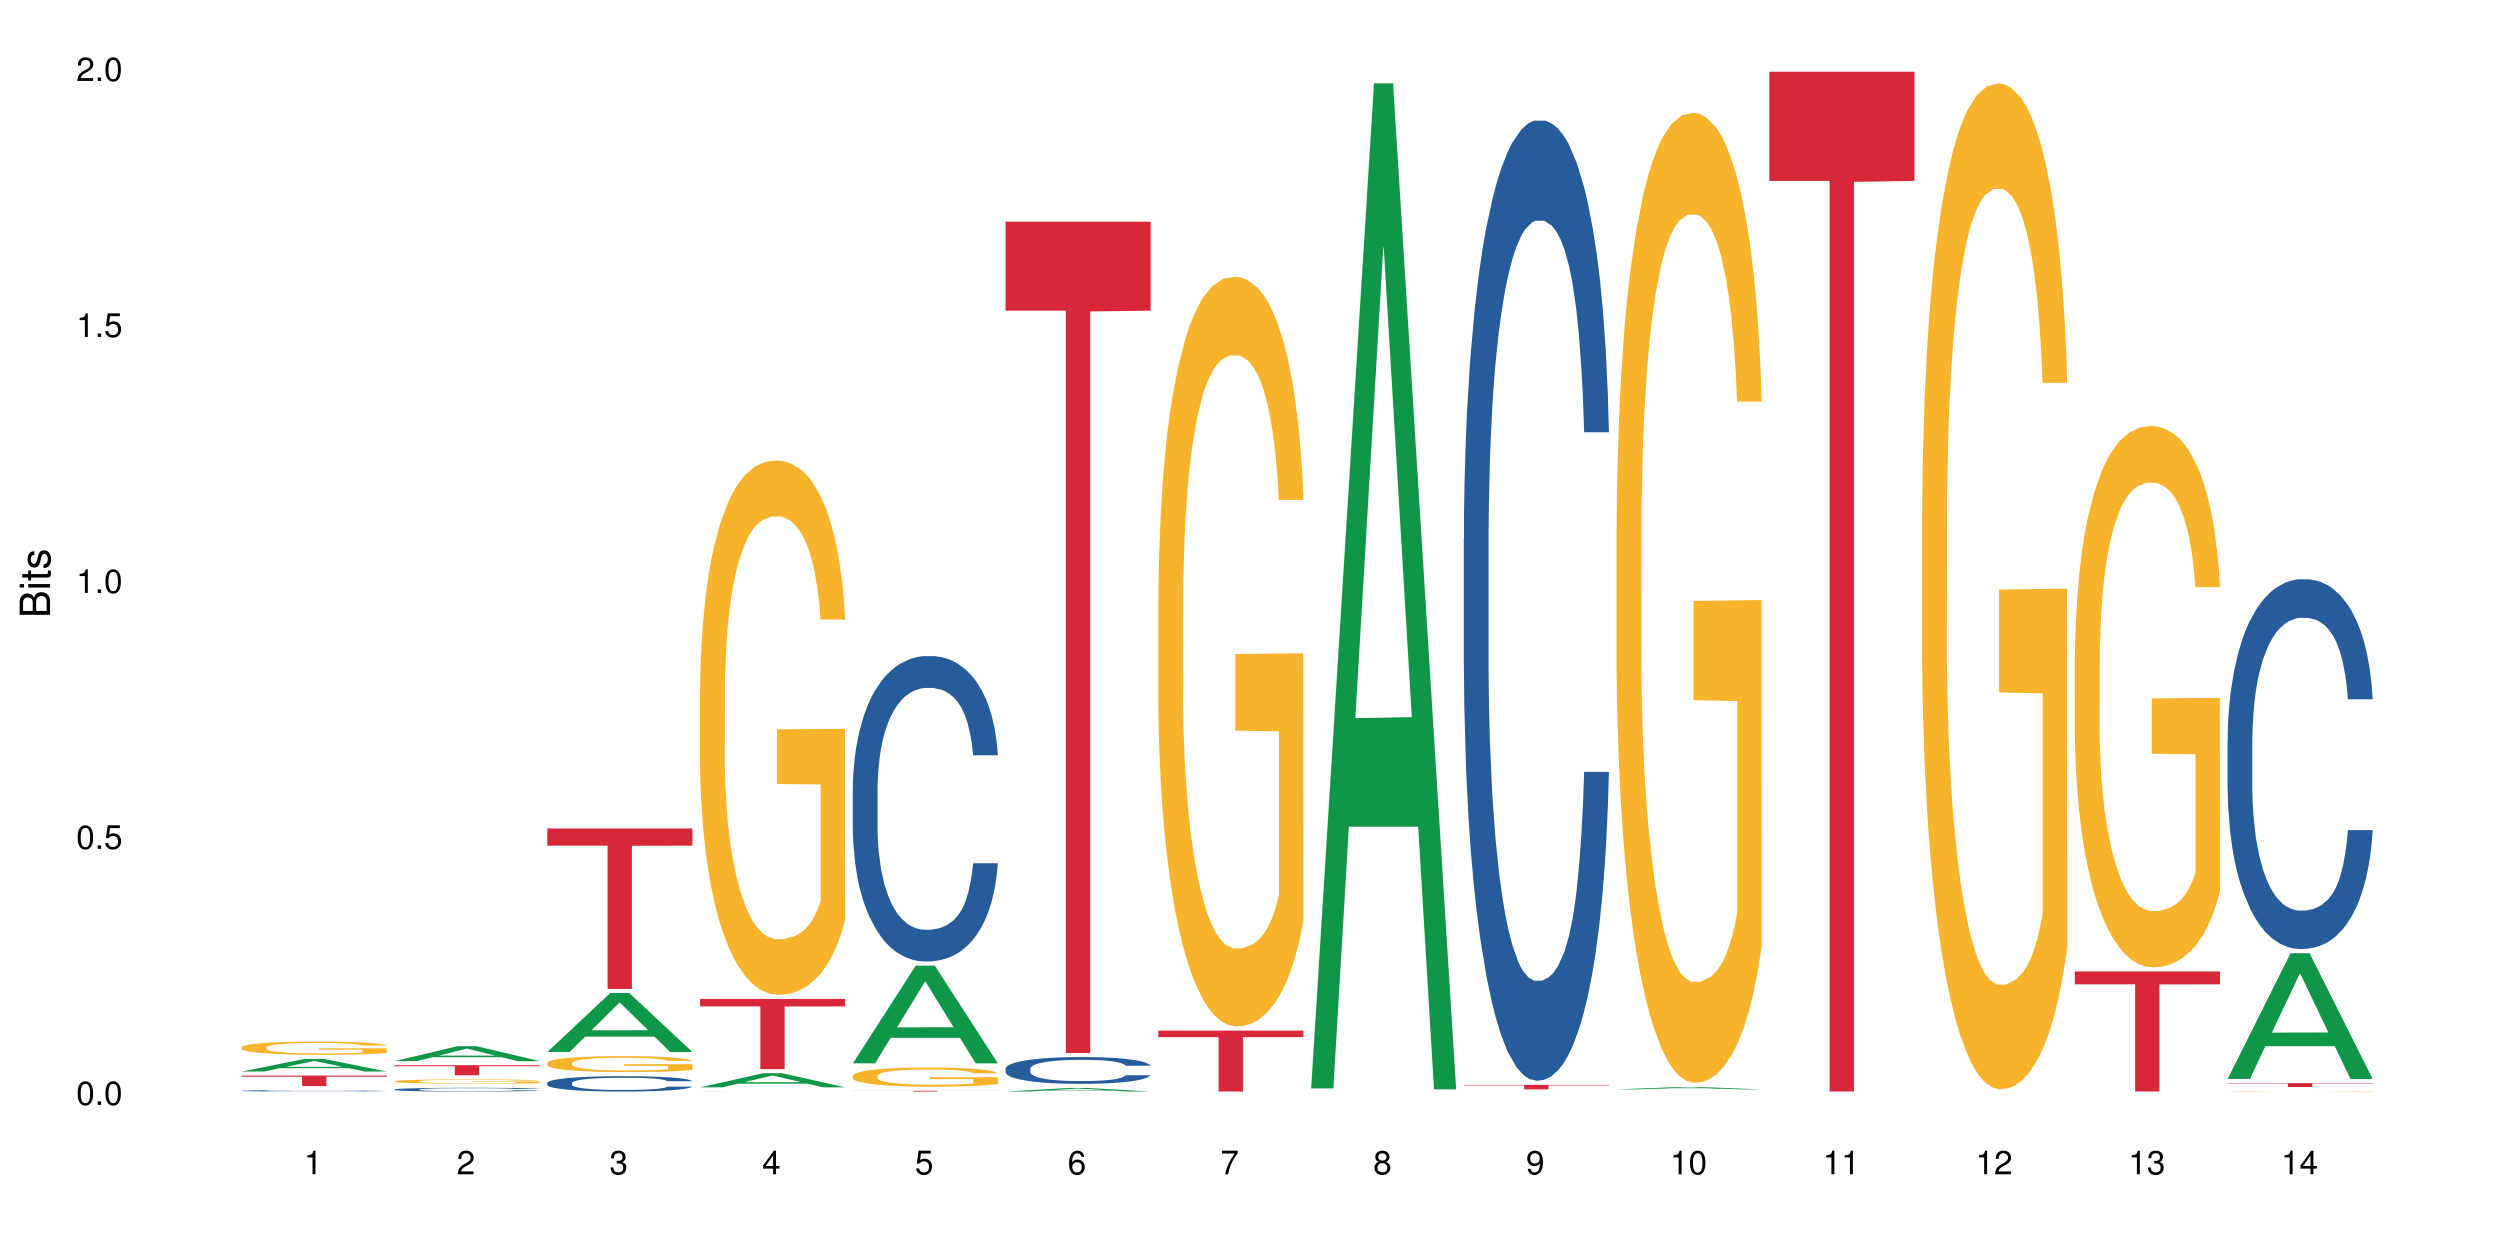 <?xml version="1.0" encoding="UTF-8"?>
<svg xmlns="http://www.w3.org/2000/svg" xmlns:xlink="http://www.w3.org/1999/xlink" width="720pt" height="360pt" viewBox="0 0 720 360" version="1.1">
<defs>
<g>
<symbol overflow="visible" id="glyph0-0">
<path style="stroke:none;" d=""/>
</symbol>
<symbol overflow="visible" id="glyph0-1">
<path style="stroke:none;" d="M 2.641 -6.797 C 2 -6.797 1.422 -6.531 1.078 -6.047 C 0.641 -5.453 0.406 -4.547 0.406 -3.297 C 0.406 -1 1.188 0.219 2.641 0.219 C 4.078 0.219 4.859 -1 4.859 -3.234 C 4.859 -4.562 4.656 -5.438 4.203 -6.047 C 3.844 -6.531 3.281 -6.797 2.641 -6.797 Z M 2.641 -6.047 C 3.547 -6.047 4 -5.125 4 -3.312 C 4 -1.375 3.562 -0.484 2.625 -0.484 C 1.734 -0.484 1.281 -1.422 1.281 -3.281 C 1.281 -5.141 1.734 -6.047 2.641 -6.047 Z M 2.641 -6.047 "/>
</symbol>
<symbol overflow="visible" id="glyph0-2">
<path style="stroke:none;" d="M 1.828 -1 L 0.828 -1 L 0.828 0 L 1.828 0 Z M 1.828 -1 "/>
</symbol>
<symbol overflow="visible" id="glyph0-3">
<path style="stroke:none;" d="M 4.562 -6.797 L 1.062 -6.797 L 0.547 -3.094 L 1.328 -3.094 C 1.719 -3.562 2.047 -3.734 2.578 -3.734 C 3.484 -3.734 4.062 -3.109 4.062 -2.094 C 4.062 -1.125 3.484 -0.531 2.578 -0.531 C 1.828 -0.531 1.375 -0.906 1.188 -1.672 L 0.328 -1.672 C 0.453 -1.109 0.547 -0.844 0.75 -0.594 C 1.125 -0.078 1.828 0.219 2.594 0.219 C 3.969 0.219 4.922 -0.781 4.922 -2.219 C 4.922 -3.562 4.031 -4.484 2.719 -4.484 C 2.25 -4.484 1.859 -4.359 1.469 -4.062 L 1.734 -5.969 L 4.562 -5.969 Z M 4.562 -6.797 "/>
</symbol>
<symbol overflow="visible" id="glyph0-4">
<path style="stroke:none;" d="M 2.484 -4.844 L 2.484 0 L 3.328 0 L 3.328 -6.797 L 2.766 -6.797 C 2.469 -5.75 2.281 -5.609 0.984 -5.453 L 0.984 -4.844 Z M 2.484 -4.844 "/>
</symbol>
<symbol overflow="visible" id="glyph0-5">
<path style="stroke:none;" d="M 4.859 -0.828 L 1.281 -0.828 C 1.359 -1.391 1.672 -1.75 2.5 -2.234 L 3.469 -2.75 C 4.406 -3.266 4.906 -3.969 4.906 -4.812 C 4.906 -5.375 4.672 -5.906 4.266 -6.266 C 3.859 -6.625 3.375 -6.797 2.719 -6.797 C 1.859 -6.797 1.219 -6.5 0.844 -5.922 C 0.609 -5.562 0.5 -5.125 0.484 -4.438 L 1.328 -4.438 C 1.359 -4.906 1.406 -5.188 1.531 -5.406 C 1.75 -5.812 2.188 -6.062 2.703 -6.062 C 3.469 -6.062 4.031 -5.516 4.031 -4.781 C 4.031 -4.25 3.719 -3.797 3.125 -3.438 L 2.234 -2.938 C 0.812 -2.141 0.406 -1.5 0.328 0 L 4.859 0 Z M 4.859 -0.828 "/>
</symbol>
<symbol overflow="visible" id="glyph0-6">
<path style="stroke:none;" d="M 2.125 -3.125 L 2.578 -3.125 C 3.516 -3.125 3.984 -2.703 3.984 -1.891 C 3.984 -1.031 3.469 -0.531 2.578 -0.531 C 1.656 -0.531 1.203 -0.984 1.156 -1.969 L 0.312 -1.969 C 0.344 -1.422 0.438 -1.078 0.609 -0.766 C 0.953 -0.109 1.625 0.219 2.547 0.219 C 3.953 0.219 4.859 -0.609 4.859 -1.906 C 4.859 -2.766 4.516 -3.25 3.703 -3.516 C 4.344 -3.766 4.656 -4.25 4.656 -4.938 C 4.656 -6.109 3.875 -6.797 2.578 -6.797 C 1.203 -6.797 0.484 -6.047 0.453 -4.609 L 1.297 -4.609 C 1.312 -5.016 1.344 -5.25 1.453 -5.453 C 1.641 -5.828 2.062 -6.062 2.594 -6.062 C 3.344 -6.062 3.797 -5.625 3.797 -4.906 C 3.797 -4.422 3.609 -4.141 3.25 -3.984 C 3.016 -3.891 2.719 -3.844 2.125 -3.844 Z M 2.125 -3.125 "/>
</symbol>
<symbol overflow="visible" id="glyph0-7">
<path style="stroke:none;" d="M 3.141 -1.625 L 3.141 0 L 3.984 0 L 3.984 -1.625 L 4.984 -1.625 L 4.984 -2.391 L 3.984 -2.391 L 3.984 -6.797 L 3.359 -6.797 L 0.266 -2.516 L 0.266 -1.625 Z M 3.141 -2.391 L 1 -2.391 L 3.141 -5.359 Z M 3.141 -2.391 "/>
</symbol>
<symbol overflow="visible" id="glyph0-8">
<path style="stroke:none;" d="M 4.781 -5.031 C 4.609 -6.141 3.891 -6.797 2.844 -6.797 C 2.094 -6.797 1.422 -6.438 1.031 -5.828 C 0.609 -5.172 0.406 -4.344 0.406 -3.094 C 0.406 -1.953 0.578 -1.234 0.984 -0.625 C 1.359 -0.078 1.953 0.219 2.703 0.219 C 3.984 0.219 4.922 -0.734 4.922 -2.078 C 4.922 -3.344 4.062 -4.234 2.844 -4.234 C 2.172 -4.234 1.641 -3.969 1.281 -3.469 C 1.281 -5.125 1.828 -6.047 2.797 -6.047 C 3.391 -6.047 3.797 -5.672 3.938 -5.031 Z M 2.734 -3.484 C 3.547 -3.484 4.062 -2.922 4.062 -2 C 4.062 -1.156 3.484 -0.531 2.703 -0.531 C 1.922 -0.531 1.328 -1.188 1.328 -2.047 C 1.328 -2.891 1.906 -3.484 2.734 -3.484 Z M 2.734 -3.484 "/>
</symbol>
<symbol overflow="visible" id="glyph0-9">
<path style="stroke:none;" d="M 4.984 -6.797 L 0.438 -6.797 L 0.438 -5.969 L 4.109 -5.969 C 2.5 -3.656 1.828 -2.234 1.328 0 L 2.219 0 C 2.594 -2.172 3.453 -4.047 4.984 -6.094 Z M 4.984 -6.797 "/>
</symbol>
<symbol overflow="visible" id="glyph0-10">
<path style="stroke:none;" d="M 3.75 -3.578 C 4.453 -4 4.688 -4.344 4.688 -4.984 C 4.688 -6.047 3.844 -6.797 2.641 -6.797 C 1.438 -6.797 0.594 -6.047 0.594 -4.984 C 0.594 -4.359 0.828 -4.016 1.516 -3.578 C 0.734 -3.203 0.359 -2.641 0.359 -1.891 C 0.359 -0.641 1.297 0.219 2.641 0.219 C 3.984 0.219 4.922 -0.641 4.922 -1.875 C 4.922 -2.641 4.531 -3.203 3.75 -3.578 Z M 2.641 -6.047 C 3.359 -6.047 3.812 -5.625 3.812 -4.969 C 3.812 -4.344 3.344 -3.922 2.641 -3.922 C 1.922 -3.922 1.453 -4.344 1.453 -4.984 C 1.453 -5.625 1.922 -6.047 2.641 -6.047 Z M 2.641 -3.203 C 3.484 -3.203 4.062 -2.672 4.062 -1.875 C 4.062 -1.062 3.484 -0.531 2.625 -0.531 C 1.797 -0.531 1.219 -1.078 1.219 -1.875 C 1.219 -2.672 1.797 -3.203 2.641 -3.203 Z M 2.641 -3.203 "/>
</symbol>
<symbol overflow="visible" id="glyph0-11">
<path style="stroke:none;" d="M 0.516 -1.547 C 0.672 -0.438 1.406 0.219 2.438 0.219 C 3.188 0.219 3.859 -0.141 4.266 -0.75 C 4.688 -1.406 4.891 -2.25 4.891 -3.484 C 4.891 -4.625 4.703 -5.359 4.312 -5.953 C 3.938 -6.5 3.344 -6.797 2.594 -6.797 C 1.297 -6.797 0.359 -5.844 0.359 -4.516 C 0.359 -3.25 1.234 -2.344 2.453 -2.344 C 3.094 -2.344 3.562 -2.578 4.016 -3.109 C 4 -1.453 3.469 -0.531 2.5 -0.531 C 1.906 -0.531 1.484 -0.906 1.359 -1.547 Z M 2.578 -6.062 C 3.375 -6.062 3.969 -5.406 3.969 -4.531 C 3.969 -3.688 3.375 -3.094 2.547 -3.094 C 1.734 -3.094 1.234 -3.672 1.234 -4.578 C 1.234 -5.438 1.797 -6.062 2.578 -6.062 Z M 2.578 -6.062 "/>
</symbol>
<symbol overflow="visible" id="glyph1-0">
<path style="stroke:none;" d=""/>
</symbol>
<symbol overflow="visible" id="glyph1-1">
<path style="stroke:none;" d="M 0 -0.953 L 0 -4.891 C 0 -5.719 -0.234 -6.344 -0.734 -6.797 C -1.188 -7.234 -1.812 -7.469 -2.5 -7.469 C -3.547 -7.469 -4.188 -7 -4.625 -5.875 C -4.984 -6.672 -5.641 -7.094 -6.531 -7.094 C -7.156 -7.094 -7.734 -6.859 -8.141 -6.391 C -8.562 -5.938 -8.75 -5.344 -8.75 -4.5 L -8.75 -0.953 Z M -4.984 -2.062 L -7.766 -2.062 L -7.766 -4.219 C -7.766 -4.844 -7.688 -5.203 -7.453 -5.5 C -7.219 -5.812 -6.859 -5.969 -6.375 -5.969 C -5.906 -5.969 -5.531 -5.812 -5.297 -5.5 C -5.062 -5.203 -4.984 -4.844 -4.984 -4.219 Z M -0.984 -2.062 L -4 -2.062 L -4 -4.781 C -4 -5.328 -3.859 -5.688 -3.578 -5.953 C -3.297 -6.219 -2.922 -6.359 -2.484 -6.359 C -2.062 -6.359 -1.688 -6.219 -1.406 -5.953 C -1.109 -5.688 -0.984 -5.328 -0.984 -4.781 Z M -0.984 -2.062 "/>
</symbol>
<symbol overflow="visible" id="glyph1-2">
<path style="stroke:none;" d="M -6.281 -1.797 L -6.281 -0.797 L 0 -0.797 L 0 -1.797 Z M -8.75 -1.797 L -8.75 -0.797 L -7.484 -0.797 L -7.484 -1.797 Z M -8.75 -1.797 "/>
</symbol>
<symbol overflow="visible" id="glyph1-3">
<path style="stroke:none;" d="M -6.281 -3.047 L -6.281 -2.016 L -8.016 -2.016 L -8.016 -1.016 L -6.281 -1.016 L -6.281 -0.172 L -5.469 -0.172 L -5.469 -1.016 L -0.719 -1.016 C -0.078 -1.016 0.281 -1.453 0.281 -2.234 C 0.281 -2.469 0.25 -2.719 0.188 -3.047 L -0.641 -3.047 C -0.609 -2.922 -0.594 -2.766 -0.594 -2.562 C -0.594 -2.141 -0.719 -2.016 -1.156 -2.016 L -5.469 -2.016 L -5.469 -3.047 Z M -6.281 -3.047 "/>
</symbol>
<symbol overflow="visible" id="glyph1-4">
<path style="stroke:none;" d="M -4.531 -5.25 C -5.766 -5.25 -6.469 -4.422 -6.469 -2.969 C -6.469 -1.516 -5.719 -0.562 -4.547 -0.562 C -3.562 -0.562 -3.094 -1.062 -2.734 -2.562 L -2.516 -3.484 C -2.344 -4.188 -2.094 -4.469 -1.625 -4.469 C -1.047 -4.469 -0.641 -3.875 -0.641 -3 C -0.641 -2.453 -0.797 -2 -1.062 -1.75 C -1.25 -1.594 -1.422 -1.531 -1.875 -1.469 L -1.875 -0.406 C -0.422 -0.453 0.281 -1.266 0.281 -2.922 C 0.281 -4.5 -0.5 -5.516 -1.719 -5.516 C -2.656 -5.516 -3.172 -4.984 -3.469 -3.734 L -3.703 -2.766 C -3.891 -1.953 -4.156 -1.609 -4.594 -1.609 C -5.172 -1.609 -5.547 -2.125 -5.547 -2.938 C -5.547 -3.75 -5.203 -4.172 -4.531 -4.203 Z M -4.531 -5.25 "/>
</symbol>
</g>
</defs>
<g id="surface124744">
<rect x="0" y="0" width="720" height="360" style="fill:rgb(100%,100%,100%);fill-opacity:1;stroke:none;"/>
<path style=" stroke:none;fill-rule:nonzero;fill:rgb(6.275%,58.824%,28.235%);fill-opacity:1;" d="M 69.629 308.594 L 69.676 308.59 L 87.758 304.965 L 93.25 304.965 L 111.422 308.598 L 105.039 308.598 L 100.484 307.648 L 80.523 307.648 L 76.059 308.594 L 69.629 308.594 L 82.445 307.258 L 98.652 307.254 L 90.57 305.559 L 90.48 305.555 L 90.391 305.566 L 82.398 307.254 L 82.445 307.258 Z M 69.629 308.594 "/>
<path style=" stroke:none;fill-rule:nonzero;fill:rgb(14.51%,36.078%,60%);fill-opacity:1;" d="M 69.629 314.145 L 69.68 314.145 L 69.68 314.133 L 69.832 314.121 L 70.191 314.102 L 70.547 314.09 L 71.465 314.07 L 72.738 314.047 L 74.062 314.031 L 75.031 314.023 L 75.898 314.016 L 77.887 314 L 79.16 313.996 L 80.535 313.988 L 82.219 313.98 L 83.441 313.98 L 86.195 313.973 L 88.234 313.969 L 95.266 313.969 L 96.746 313.973 L 98.375 313.977 L 99.75 313.98 L 102.148 313.988 L 104.289 313.996 L 105.258 314.004 L 106.785 314.016 L 107.957 314.023 L 108.773 314.035 L 109.691 314.047 L 110.504 314.066 L 111.117 314.082 L 111.422 314.098 L 104.289 314.098 L 103.93 314.086 L 103.523 314.074 L 102.758 314.059 L 101.992 314.047 L 100.922 314.035 L 99.957 314.031 L 98.629 314.023 L 97.457 314.02 L 96.234 314.016 L 95.062 314.012 L 89.254 314.012 L 87.266 314.016 L 86.195 314.016 L 84.664 314.023 L 83.594 314.027 L 82.32 314.035 L 81.453 314.039 L 80.383 314.051 L 79.617 314.059 L 78.754 314.07 L 78.242 314.078 L 77.785 314.09 L 77.375 314.102 L 77.07 314.117 L 76.867 314.129 L 76.766 314.141 L 76.766 314.199 L 76.867 314.211 L 77.121 314.227 L 77.785 314.25 L 78.754 314.27 L 79.875 314.285 L 80.945 314.297 L 81.555 314.301 L 82.371 314.309 L 83.645 314.312 L 85.48 314.32 L 86.551 314.324 L 88.184 314.328 L 94.094 314.328 L 95.418 314.324 L 96.797 314.324 L 98.68 314.316 L 99.852 314.309 L 100.871 314.305 L 101.637 314.297 L 102.148 314.289 L 102.91 314.277 L 103.523 314.266 L 103.98 314.254 L 104.289 314.242 L 111.422 314.242 L 111.117 314.258 L 110.66 314.27 L 110.199 314.281 L 109.484 314.293 L 108.672 314.305 L 107.5 314.316 L 106.531 314.328 L 105.258 314.336 L 104.082 314.344 L 102.809 314.348 L 100.922 314.355 L 99.699 314.359 L 98.375 314.363 L 96.797 314.367 L 94.809 314.367 L 92.668 314.371 L 88.539 314.371 L 86.957 314.367 L 84.867 314.363 L 82.27 314.359 L 80.383 314.352 L 78.906 314.344 L 77.633 314.336 L 76.203 314.328 L 74.371 314.312 L 73.25 314.297 L 72.484 314.289 L 71.617 314.273 L 71.004 314.262 L 70.293 314.242 L 69.781 314.215 L 69.629 314.195 Z M 69.629 314.145 "/>
<path style=" stroke:none;fill-rule:nonzero;fill:rgb(96.863%,70.196%,16.863%);fill-opacity:1;" d="M 69.629 301.609 L 69.68 301.605 L 69.68 301.539 L 69.883 301.379 L 70.395 301.164 L 71.055 300.988 L 71.77 300.848 L 72.23 300.777 L 72.992 300.672 L 73.656 300.594 L 75.336 300.438 L 77.477 300.293 L 78.652 300.23 L 79.977 300.172 L 81.863 300.105 L 82.727 300.082 L 85.379 300.027 L 88.387 299.992 L 91.699 299.98 L 93.227 299.984 L 95.316 300 L 98.172 300.035 L 99.801 300.07 L 101.078 300.105 L 102.402 300.152 L 104.031 300.219 L 105.562 300.305 L 106.785 300.387 L 108.008 300.492 L 109.027 300.602 L 109.895 300.723 L 110.66 300.871 L 111.117 300.992 L 111.422 301.113 L 104.34 301.113 L 103.93 300.992 L 103.473 300.898 L 102.707 300.785 L 101.941 300.699 L 101.18 300.633 L 99.75 300.543 L 98.527 300.488 L 97 300.438 L 95.52 300.406 L 93.84 300.387 L 92.82 300.379 L 90.117 300.379 L 87.672 300.406 L 86.246 300.434 L 85.227 300.461 L 83.797 300.512 L 82.934 300.555 L 82.422 300.582 L 80.895 300.691 L 79.875 300.785 L 79.312 300.852 L 78.602 300.957 L 78.09 301.051 L 77.531 301.191 L 77.223 301.293 L 76.816 301.531 L 76.766 302.156 L 76.918 302.289 L 77.223 302.43 L 77.633 302.555 L 78.242 302.688 L 78.855 302.789 L 79.926 302.922 L 80.844 303.012 L 81.555 303.074 L 82.934 303.168 L 83.492 303.199 L 84.816 303.262 L 86.195 303.309 L 87.875 303.352 L 89.148 303.371 L 91.188 303.391 L 93.789 303.391 L 96.848 303.367 L 98.781 303.34 L 100.109 303.312 L 100.977 303.289 L 102.047 303.25 L 102.809 303.215 L 103.523 303.176 L 104.391 303.117 L 104.391 302.289 L 91.801 302.285 L 91.801 301.895 L 111.371 301.891 L 111.422 303.25 L 110.352 303.344 L 109.027 303.434 L 107.754 303.504 L 106.43 303.562 L 104.543 303.629 L 103.012 303.672 L 100.668 303.719 L 98.527 303.75 L 96.285 303.77 L 94.297 303.781 L 91.953 303.785 L 89.863 303.777 L 87.621 303.758 L 85.836 303.73 L 84.207 303.695 L 82.574 303.648 L 80.535 303.578 L 79.211 303.516 L 77.836 303.445 L 76.461 303.359 L 75.234 303.266 L 74.422 303.191 L 73.605 303.105 L 72.738 303.004 L 71.922 302.887 L 71.312 302.777 L 70.75 302.656 L 70.344 302.543 L 69.934 302.387 L 69.73 302.258 L 69.629 302.152 Z M 69.629 301.609 "/>
<path style=" stroke:none;fill-rule:nonzero;fill:rgb(83.922%,15.686%,22.353%);fill-opacity:1;" d="M 69.629 309.777 L 111.422 309.777 L 111.422 310.098 L 94.004 310.102 L 94.004 312.789 L 86.996 312.789 L 86.996 310.105 L 86.895 310.098 L 69.629 310.098 Z M 69.629 309.777 "/>
<path style=" stroke:none;fill-rule:nonzero;fill:rgb(6.275%,58.824%,28.235%);fill-opacity:1;" d="M 113.621 305.594 L 113.668 305.59 L 131.75 301.305 L 137.242 301.305 L 155.418 305.598 L 149.031 305.598 L 144.477 304.477 L 124.52 304.477 L 120.051 305.594 L 113.621 305.594 L 126.438 304.012 L 142.645 304.008 L 134.562 302.004 L 134.477 302 L 134.387 302.012 L 126.395 304.008 L 126.438 304.012 Z M 113.621 305.594 "/>
<path style=" stroke:none;fill-rule:nonzero;fill:rgb(14.51%,36.078%,60%);fill-opacity:1;" d="M 113.621 313.758 L 113.672 313.758 L 113.672 313.734 L 113.828 313.695 L 114.184 313.648 L 114.539 313.613 L 115.457 313.555 L 116.73 313.5 L 118.059 313.457 L 119.023 313.43 L 119.891 313.41 L 121.879 313.375 L 123.152 313.355 L 124.531 313.34 L 126.211 313.32 L 127.434 313.312 L 130.188 313.297 L 132.227 313.289 L 133.805 313.285 L 137.223 313.285 L 139.258 313.289 L 140.738 313.293 L 142.367 313.301 L 143.746 313.312 L 146.141 313.332 L 148.281 313.359 L 149.25 313.379 L 150.777 313.406 L 151.949 313.438 L 152.766 313.465 L 153.684 313.5 L 154.5 313.543 L 155.109 313.594 L 155.418 313.637 L 148.281 313.637 L 147.926 313.598 L 147.516 313.566 L 146.75 313.527 L 145.988 313.496 L 144.918 313.469 L 143.949 313.449 L 142.625 313.43 L 141.453 313.418 L 140.227 313.41 L 139.055 313.406 L 136.812 313.398 L 134.215 313.398 L 133.246 313.402 L 131.258 313.41 L 130.188 313.414 L 128.66 313.43 L 127.59 313.441 L 126.312 313.461 L 125.449 313.48 L 124.379 313.504 L 123.613 313.527 L 122.746 313.559 L 122.234 313.586 L 121.777 313.613 L 121.371 313.645 L 121.062 313.68 L 120.859 313.719 L 120.758 313.754 L 120.758 313.906 L 120.859 313.941 L 121.113 313.984 L 121.777 314.043 L 122.746 314.098 L 123.867 314.137 L 124.938 314.168 L 125.551 314.184 L 126.363 314.199 L 127.641 314.219 L 129.473 314.238 L 130.543 314.246 L 132.176 314.254 L 133.855 314.258 L 136.098 314.258 L 138.086 314.254 L 139.414 314.25 L 140.789 314.242 L 142.676 314.223 L 143.848 314.207 L 144.867 314.188 L 145.629 314.172 L 146.141 314.156 L 146.906 314.125 L 147.516 314.09 L 147.977 314.055 L 148.281 314.023 L 155.418 314.023 L 155.109 314.062 L 154.652 314.102 L 154.191 314.129 L 153.48 314.164 L 152.664 314.195 L 151.492 314.23 L 150.523 314.25 L 149.25 314.277 L 148.078 314.297 L 146.805 314.312 L 144.918 314.332 L 143.695 314.344 L 142.367 314.352 L 140.789 314.359 L 138.801 314.367 L 136.66 314.371 L 134.672 314.371 L 132.531 314.367 L 130.953 314.363 L 128.863 314.355 L 126.262 314.34 L 124.379 314.32 L 122.898 314.301 L 121.625 314.281 L 120.199 314.254 L 118.363 314.211 L 117.242 314.176 L 116.477 314.148 L 115.609 314.109 L 115 314.074 L 114.285 314.02 L 113.777 313.949 L 113.621 313.895 Z M 113.621 313.758 "/>
<path style=" stroke:none;fill-rule:nonzero;fill:rgb(96.863%,70.196%,16.863%);fill-opacity:1;" d="M 113.621 311.395 L 113.672 311.395 L 113.672 311.371 L 113.879 311.32 L 114.387 311.25 L 115.051 311.191 L 115.762 311.148 L 116.223 311.125 L 116.988 311.09 L 117.648 311.066 L 119.332 311.016 L 121.473 310.965 L 122.645 310.945 L 123.969 310.926 L 125.855 310.906 L 126.723 310.898 L 129.371 310.879 L 132.379 310.867 L 135.691 310.863 L 137.223 310.867 L 139.312 310.871 L 142.164 310.883 L 143.797 310.895 L 145.07 310.906 L 146.395 310.918 L 148.027 310.941 L 149.555 310.969 L 150.777 310.996 L 152 311.031 L 153.02 311.066 L 153.887 311.105 L 154.652 311.156 L 155.109 311.195 L 155.418 311.234 L 148.332 311.234 L 147.926 311.195 L 147.465 311.164 L 146.699 311.125 L 145.938 311.098 L 145.172 311.078 L 143.746 311.047 L 142.523 311.031 L 140.992 311.016 L 139.516 311.004 L 137.832 310.996 L 134.113 310.996 L 131.664 311.004 L 130.238 311.012 L 129.219 311.02 L 127.793 311.039 L 126.926 311.051 L 126.414 311.059 L 124.887 311.094 L 123.867 311.129 L 123.305 311.148 L 122.594 311.184 L 122.082 311.215 L 121.523 311.258 L 121.219 311.293 L 120.809 311.371 L 120.758 311.574 L 120.91 311.617 L 121.219 311.664 L 121.625 311.703 L 122.234 311.746 L 122.848 311.781 L 123.918 311.824 L 124.836 311.855 L 125.551 311.875 L 126.926 311.906 L 127.484 311.914 L 128.812 311.934 L 130.188 311.949 L 131.871 311.965 L 133.145 311.973 L 135.184 311.977 L 137.781 311.977 L 140.84 311.969 L 142.777 311.961 L 144.102 311.953 L 144.969 311.945 L 146.039 311.93 L 146.805 311.922 L 147.516 311.906 L 148.383 311.887 L 148.383 311.617 L 135.793 311.617 L 135.793 311.488 L 155.367 311.488 L 155.418 311.93 L 154.348 311.961 L 153.02 311.992 L 151.746 312.016 L 150.422 312.035 L 148.535 312.055 L 147.008 312.07 L 144.664 312.086 L 142.523 312.094 L 140.277 312.102 L 138.293 312.105 L 133.855 312.105 L 131.613 312.098 L 129.832 312.09 L 128.199 312.078 L 126.57 312.062 L 124.531 312.039 L 123.203 312.02 L 121.828 311.996 L 120.453 311.965 L 119.23 311.938 L 118.414 311.914 L 117.598 311.887 L 116.73 311.852 L 115.918 311.812 L 115.305 311.777 L 114.742 311.738 L 114.336 311.699 L 113.93 311.648 L 113.727 311.609 L 113.621 311.574 Z M 113.621 311.395 "/>
<path style=" stroke:none;fill-rule:nonzero;fill:rgb(83.922%,15.686%,22.353%);fill-opacity:1;" d="M 113.621 306.777 L 155.418 306.777 L 155.418 307.086 L 138 307.09 L 138 309.684 L 130.988 309.684 L 130.988 307.094 L 130.887 307.086 L 113.621 307.086 Z M 113.621 306.777 "/>
<path style=" stroke:none;fill-rule:nonzero;fill:rgb(6.275%,58.824%,28.235%);fill-opacity:1;" d="M 157.617 302.973 L 157.66 302.957 L 175.746 285.992 L 181.238 285.992 L 199.41 302.988 L 193.023 302.988 L 188.469 298.555 L 168.512 298.555 L 164.047 302.973 L 157.617 302.973 L 170.43 296.719 L 186.641 296.703 L 178.559 288.77 L 178.469 288.754 L 178.379 288.801 L 170.387 296.703 L 170.43 296.719 Z M 157.617 302.973 "/>
<path style=" stroke:none;fill-rule:nonzero;fill:rgb(14.51%,36.078%,60%);fill-opacity:1;" d="M 157.617 311.871 L 157.668 311.867 L 157.668 311.77 L 157.82 311.617 L 158.176 311.422 L 158.535 311.289 L 159.449 311.051 L 160.727 310.82 L 162.051 310.641 L 163.02 310.535 L 163.887 310.453 L 165.871 310.305 L 167.148 310.227 L 168.523 310.16 L 170.207 310.09 L 171.43 310.051 L 174.18 309.984 L 176.219 309.957 L 177.801 309.945 L 181.215 309.945 L 183.254 309.961 L 184.73 309.98 L 186.363 310.012 L 187.738 310.051 L 190.133 310.141 L 192.273 310.254 L 193.242 310.316 L 194.773 310.441 L 195.945 310.562 L 196.758 310.668 L 197.676 310.82 L 198.492 311 L 199.105 311.207 L 199.41 311.379 L 192.273 311.379 L 191.918 311.219 L 191.512 311.094 L 190.746 310.926 L 189.98 310.809 L 188.91 310.691 L 187.941 310.617 L 186.617 310.539 L 185.445 310.492 L 184.223 310.453 L 183.051 310.43 L 180.805 310.406 L 178.207 310.406 L 177.238 310.414 L 175.25 310.445 L 174.18 310.473 L 172.652 310.531 L 171.582 310.582 L 170.309 310.664 L 169.441 310.734 L 168.371 310.84 L 167.605 310.934 L 166.738 311.066 L 166.23 311.168 L 165.77 311.281 L 165.363 311.414 L 165.059 311.555 L 164.855 311.703 L 164.75 311.852 L 164.75 312.477 L 164.855 312.621 L 165.109 312.793 L 165.77 313.039 L 166.738 313.254 L 167.859 313.426 L 168.93 313.547 L 169.543 313.602 L 170.359 313.668 L 171.633 313.746 L 173.469 313.828 L 174.539 313.859 L 176.168 313.895 L 177.852 313.91 L 180.094 313.91 L 182.082 313.895 L 183.406 313.871 L 184.781 313.84 L 186.668 313.773 L 187.84 313.707 L 188.859 313.629 L 189.625 313.555 L 190.133 313.488 L 190.898 313.363 L 191.512 313.227 L 191.969 313.086 L 192.273 312.945 L 199.41 312.945 L 199.105 313.109 L 198.645 313.266 L 198.188 313.383 L 197.473 313.523 L 196.656 313.652 L 195.484 313.793 L 194.516 313.887 L 193.242 313.984 L 192.07 314.062 L 190.797 314.133 L 188.91 314.211 L 187.688 314.254 L 186.363 314.289 L 184.781 314.32 L 182.793 314.352 L 180.652 314.367 L 178.664 314.371 L 176.523 314.363 L 174.945 314.348 L 172.855 314.309 L 170.258 314.238 L 168.371 314.16 L 166.891 314.082 L 165.617 314.004 L 164.191 313.895 L 162.355 313.715 L 161.234 313.578 L 160.469 313.465 L 159.605 313.305 L 158.992 313.164 L 158.277 312.938 L 157.77 312.652 L 157.617 312.43 Z M 157.617 311.871 "/>
<path style=" stroke:none;fill-rule:nonzero;fill:rgb(96.863%,70.196%,16.863%);fill-opacity:1;" d="M 157.617 306.137 L 157.668 306.133 L 157.668 306.051 L 157.871 305.859 L 158.379 305.602 L 159.043 305.387 L 159.758 305.219 L 160.215 305.129 L 160.98 305.004 L 161.641 304.91 L 163.324 304.723 L 165.465 304.547 L 166.637 304.473 L 167.961 304.398 L 169.848 304.32 L 170.715 304.289 L 173.363 304.223 L 176.371 304.18 L 179.684 304.168 L 181.215 304.172 L 183.305 304.191 L 186.156 304.234 L 187.789 304.277 L 189.062 304.32 L 190.387 304.375 L 192.02 304.457 L 193.547 304.559 L 194.773 304.66 L 195.996 304.785 L 197.016 304.922 L 197.879 305.066 L 198.645 305.242 L 199.105 305.391 L 199.41 305.539 L 192.324 305.539 L 191.918 305.391 L 191.457 305.277 L 190.695 305.137 L 189.93 305.039 L 189.164 304.957 L 187.738 304.848 L 186.516 304.781 L 184.984 304.723 L 183.508 304.684 L 181.824 304.66 L 180.805 304.652 L 178.105 304.652 L 175.66 304.68 L 174.23 304.715 L 173.211 304.75 L 171.785 304.812 L 170.918 304.863 L 170.41 304.895 L 168.879 305.023 L 167.859 305.145 L 167.301 305.223 L 166.586 305.348 L 166.078 305.461 L 165.516 305.629 L 165.211 305.754 L 164.801 306.039 L 164.75 306.797 L 164.906 306.957 L 165.211 307.129 L 165.617 307.277 L 166.23 307.438 L 166.84 307.559 L 167.91 307.723 L 168.828 307.832 L 169.543 307.906 L 170.918 308.02 L 171.48 308.055 L 172.805 308.133 L 174.18 308.191 L 175.863 308.242 L 177.137 308.266 L 179.176 308.285 L 181.773 308.285 L 184.832 308.262 L 186.77 308.227 L 188.094 308.195 L 188.961 308.164 L 190.031 308.117 L 190.797 308.078 L 191.512 308.031 L 192.375 307.961 L 192.375 306.957 L 179.789 306.953 L 179.789 306.48 L 199.359 306.477 L 199.41 308.117 L 198.34 308.23 L 197.016 308.34 L 195.738 308.426 L 194.414 308.496 L 192.527 308.574 L 191 308.625 L 188.656 308.684 L 186.516 308.723 L 184.273 308.75 L 182.285 308.762 L 179.941 308.766 L 177.852 308.758 L 175.609 308.73 L 173.824 308.699 L 172.191 308.656 L 170.562 308.602 L 168.523 308.512 L 167.199 308.441 L 165.82 308.355 L 164.445 308.25 L 163.223 308.137 L 162.406 308.047 L 161.59 307.945 L 160.727 307.82 L 159.91 307.68 L 159.297 307.547 L 158.738 307.402 L 158.328 307.262 L 157.922 307.074 L 157.719 306.922 L 157.617 306.793 Z M 157.617 306.137 "/>
<path style=" stroke:none;fill-rule:nonzero;fill:rgb(83.922%,15.686%,22.353%);fill-opacity:1;" d="M 157.617 238.598 L 199.41 238.598 L 199.41 243.547 L 181.992 243.59 L 181.992 284.812 L 174.984 284.812 L 174.984 243.633 L 174.883 243.547 L 157.617 243.547 Z M 157.617 238.598 "/>
<path style=" stroke:none;fill-rule:nonzero;fill:rgb(6.275%,58.824%,28.235%);fill-opacity:1;" d="M 201.609 313.156 L 201.652 313.152 L 219.738 309.09 L 225.23 309.09 L 243.402 313.16 L 237.02 313.16 L 232.465 312.098 L 212.504 312.098 L 208.039 313.156 L 201.609 313.156 L 214.426 311.656 L 230.633 311.652 L 222.551 309.754 L 222.461 309.75 L 222.371 309.762 L 214.379 311.652 L 214.426 311.656 Z M 201.609 313.156 "/>
<path style=" stroke:none;fill-rule:nonzero;fill:rgb(14.51%,36.078%,60%);fill-opacity:1;" d="M 201.609 314.352 L 201.812 314.352 L 202.172 314.348 L 203.445 314.348 L 204.719 314.344 L 207.879 314.344 L 209.867 314.34 L 237.234 314.34 L 238.766 314.344 L 241.672 314.344 L 242.484 314.348 L 243.402 314.348 L 234.738 314.348 L 233.973 314.344 L 212.363 314.344 L 211.598 314.348 L 209.355 314.348 L 209.051 314.352 L 208.746 314.352 L 208.746 314.355 L 208.848 314.359 L 209.766 314.359 L 210.734 314.363 L 213.535 314.363 L 214.352 314.367 L 232.852 314.367 L 233.617 314.363 L 235.961 314.363 L 236.27 314.359 L 243.402 314.359 L 243.098 314.363 L 241.465 314.363 L 240.652 314.367 L 234.789 314.367 L 232.902 314.371 L 214.25 314.371 L 212.363 314.367 L 206.348 314.367 L 205.227 314.363 L 202.984 314.363 L 202.273 314.359 L 201.762 314.359 L 201.609 314.355 Z M 201.609 314.352 "/>
<path style=" stroke:none;fill-rule:nonzero;fill:rgb(96.863%,70.196%,16.863%);fill-opacity:1;" d="M 201.609 198.52 L 201.66 198.379 L 201.66 195.57 L 201.863 189.246 L 202.375 180.531 L 203.035 173.363 L 203.75 167.738 L 204.207 164.789 L 204.973 160.57 L 205.637 157.48 L 207.316 151.156 L 209.457 145.254 L 210.629 142.723 L 211.957 140.332 L 213.844 137.664 L 214.707 136.68 L 217.359 134.43 L 220.367 133.023 L 223.68 132.602 L 225.207 132.742 L 227.297 133.305 L 230.152 134.852 L 231.781 136.258 L 233.059 137.664 L 234.383 139.488 L 236.012 142.301 L 237.543 145.676 L 238.766 149.047 L 239.988 153.262 L 241.008 157.762 L 241.875 162.68 L 242.641 168.582 L 243.098 173.504 L 243.402 178.422 L 236.32 178.422 L 235.91 173.504 L 235.453 169.707 L 234.688 165.07 L 233.922 161.695 L 233.16 159.027 L 231.73 155.371 L 230.508 153.121 L 228.98 151.156 L 227.5 149.891 L 225.82 149.047 L 224.801 148.766 L 222.098 148.766 L 219.652 149.75 L 218.227 150.875 L 217.207 152 L 215.777 154.105 L 214.914 155.793 L 214.402 156.918 L 212.875 161.273 L 211.855 165.211 L 211.293 167.879 L 210.578 172.098 L 210.07 175.891 L 209.508 181.516 L 209.203 185.73 L 208.797 195.289 L 208.746 220.586 L 208.898 225.926 L 209.203 231.691 L 209.613 236.75 L 210.223 242.09 L 210.836 246.168 L 211.906 251.648 L 212.824 255.301 L 213.535 257.691 L 214.914 261.488 L 215.473 262.75 L 216.797 265.281 L 218.176 267.25 L 219.855 268.938 L 221.129 269.777 L 223.168 270.48 L 225.77 270.48 L 228.828 269.637 L 230.762 268.516 L 232.09 267.391 L 232.953 266.406 L 234.023 264.859 L 234.789 263.453 L 235.504 261.91 L 236.371 259.52 L 236.371 225.926 L 223.781 225.785 L 223.781 210.047 L 243.352 209.906 L 243.402 264.859 L 242.332 268.656 L 241.008 272.309 L 239.734 275.121 L 238.41 277.508 L 236.523 280.18 L 234.992 281.867 L 232.648 283.836 L 230.508 285.098 L 228.266 285.941 L 226.277 286.363 L 223.934 286.504 L 221.844 286.223 L 219.602 285.379 L 217.816 284.254 L 216.188 282.852 L 214.555 281.023 L 212.516 278.07 L 211.191 275.684 L 209.816 272.73 L 208.438 269.219 L 207.215 265.422 L 206.402 262.469 L 205.586 259.098 L 204.719 254.879 L 203.902 250.102 L 203.293 245.746 L 202.73 240.824 L 202.324 236.188 L 201.914 229.863 L 201.711 224.805 L 201.609 220.445 Z M 201.609 198.52 "/>
<path style=" stroke:none;fill-rule:nonzero;fill:rgb(83.922%,15.686%,22.353%);fill-opacity:1;" d="M 201.609 287.684 L 243.402 287.684 L 243.402 289.848 L 225.984 289.867 L 225.984 307.91 L 218.977 307.91 L 218.977 289.887 L 218.875 289.848 L 201.609 289.848 Z M 201.609 287.684 "/>
<path style=" stroke:none;fill-rule:nonzero;fill:rgb(6.275%,58.824%,28.235%);fill-opacity:1;" d="M 245.602 306.242 L 245.648 306.215 L 263.73 278.105 L 269.223 278.105 L 287.398 306.266 L 281.012 306.266 L 276.457 298.914 L 256.496 298.914 L 252.031 306.242 L 245.602 306.242 L 258.418 295.875 L 274.625 295.848 L 266.543 282.707 L 266.457 282.68 L 266.367 282.758 L 258.375 295.848 L 258.418 295.875 Z M 245.602 306.242 "/>
<path style=" stroke:none;fill-rule:nonzero;fill:rgb(14.51%,36.078%,60%);fill-opacity:1;" d="M 245.602 227.238 L 245.652 227.156 L 245.652 225.227 L 245.809 222.172 L 246.164 218.312 L 246.52 215.66 L 247.438 210.914 L 248.711 206.332 L 250.035 202.793 L 251.004 200.703 L 251.871 199.098 L 253.859 196.121 L 255.133 194.594 L 256.512 193.227 L 258.191 191.859 L 259.414 191.055 L 262.168 189.77 L 264.207 189.207 L 265.785 188.965 L 269.199 188.965 L 271.238 189.289 L 272.719 189.688 L 274.348 190.332 L 275.727 191.055 L 278.121 192.824 L 280.262 195.074 L 281.23 196.363 L 282.758 198.855 L 283.93 201.266 L 284.746 203.359 L 285.664 206.332 L 286.48 209.949 L 287.09 214.051 L 287.398 217.508 L 280.262 217.508 L 279.906 214.293 L 279.496 211.801 L 278.73 208.504 L 277.969 206.172 L 276.898 203.84 L 275.93 202.312 L 274.605 200.785 L 273.43 199.82 L 272.207 199.098 L 271.035 198.613 L 268.793 198.133 L 266.195 198.133 L 265.227 198.293 L 263.238 198.934 L 262.168 199.5 L 260.637 200.625 L 259.566 201.668 L 258.293 203.277 L 257.426 204.645 L 256.355 206.734 L 255.594 208.582 L 254.727 211.238 L 254.215 213.246 L 253.758 215.5 L 253.352 218.152 L 253.043 220.965 L 252.84 223.941 L 252.738 226.836 L 252.738 239.297 L 252.84 242.191 L 253.094 245.57 L 253.758 250.473 L 254.727 254.734 L 255.848 258.113 L 256.918 260.523 L 257.531 261.648 L 258.344 262.938 L 259.617 264.543 L 261.453 266.152 L 262.523 266.797 L 264.156 267.438 L 265.836 267.762 L 268.078 267.762 L 270.066 267.438 L 271.395 267.035 L 272.77 266.395 L 274.656 265.027 L 275.828 263.738 L 276.848 262.211 L 277.609 260.684 L 278.121 259.398 L 278.887 256.906 L 279.496 254.172 L 279.957 251.359 L 280.262 248.625 L 287.398 248.625 L 287.09 251.84 L 286.633 254.977 L 286.172 257.309 L 285.461 260.121 L 284.645 262.613 L 283.473 265.43 L 282.504 267.277 L 281.23 269.289 L 280.059 270.816 L 278.781 272.184 L 276.898 273.789 L 275.676 274.594 L 274.348 275.316 L 272.77 275.961 L 270.781 276.523 L 268.641 276.848 L 266.652 276.926 L 264.512 276.766 L 262.934 276.445 L 260.844 275.719 L 258.242 274.273 L 256.355 272.746 L 254.879 271.219 L 253.605 269.609 L 252.18 267.438 L 250.344 263.902 L 249.223 261.168 L 248.457 258.914 L 247.59 255.781 L 246.98 252.965 L 246.266 248.465 L 245.754 242.754 L 245.602 238.332 Z M 245.602 227.238 "/>
<path style=" stroke:none;fill-rule:nonzero;fill:rgb(96.863%,70.196%,16.863%);fill-opacity:1;" d="M 245.602 309.812 L 245.652 309.809 L 245.652 309.707 L 245.859 309.48 L 246.367 309.168 L 247.031 308.91 L 247.742 308.707 L 248.203 308.602 L 248.965 308.449 L 249.629 308.34 L 251.312 308.113 L 253.453 307.902 L 254.625 307.809 L 255.949 307.723 L 257.836 307.629 L 258.703 307.594 L 261.352 307.512 L 264.359 307.461 L 267.672 307.445 L 269.199 307.453 L 271.289 307.473 L 274.145 307.527 L 275.777 307.578 L 277.051 307.629 L 278.375 307.695 L 280.008 307.793 L 281.535 307.914 L 282.758 308.035 L 283.98 308.188 L 285 308.352 L 285.867 308.527 L 286.633 308.738 L 287.09 308.914 L 287.398 309.094 L 280.312 309.094 L 279.906 308.914 L 279.445 308.777 L 278.68 308.613 L 277.918 308.492 L 277.152 308.395 L 275.727 308.266 L 274.5 308.184 L 272.973 308.113 L 271.496 308.066 L 269.812 308.035 L 268.793 308.027 L 266.094 308.027 L 263.645 308.062 L 262.219 308.102 L 261.199 308.145 L 259.773 308.219 L 258.906 308.281 L 258.395 308.32 L 256.867 308.477 L 255.848 308.617 L 255.285 308.715 L 254.574 308.863 L 254.062 309 L 253.504 309.203 L 253.195 309.355 L 252.789 309.699 L 252.738 310.605 L 252.891 310.797 L 253.195 311.004 L 253.605 311.188 L 254.215 311.379 L 254.828 311.523 L 255.898 311.723 L 256.816 311.852 L 257.531 311.938 L 258.906 312.074 L 259.465 312.121 L 260.793 312.211 L 262.168 312.281 L 263.848 312.344 L 265.125 312.371 L 267.164 312.398 L 269.762 312.398 L 272.82 312.367 L 274.758 312.328 L 276.082 312.285 L 276.949 312.25 L 278.02 312.195 L 278.781 312.145 L 279.496 312.09 L 280.363 312.004 L 280.363 310.797 L 267.773 310.793 L 267.773 310.227 L 287.344 310.223 L 287.398 312.195 L 286.328 312.332 L 285 312.465 L 283.727 312.566 L 282.402 312.652 L 280.516 312.746 L 278.988 312.809 L 276.641 312.879 L 274.5 312.922 L 272.258 312.953 L 270.27 312.969 L 267.926 312.973 L 265.836 312.965 L 263.594 312.934 L 261.812 312.895 L 260.18 312.844 L 258.547 312.777 L 256.512 312.672 L 255.184 312.586 L 253.809 312.48 L 252.434 312.352 L 251.211 312.215 L 250.395 312.109 L 249.578 311.988 L 248.711 311.836 L 247.895 311.668 L 247.285 311.508 L 246.723 311.332 L 246.316 311.168 L 245.91 310.938 L 245.703 310.758 L 245.602 310.602 Z M 245.602 309.812 "/>
<path style=" stroke:none;fill-rule:nonzero;fill:rgb(83.922%,15.686%,22.353%);fill-opacity:1;" d="M 245.602 314.152 L 287.398 314.152 L 287.398 314.176 L 269.977 314.176 L 269.977 314.371 L 262.969 314.371 L 262.969 314.176 L 245.602 314.176 Z M 245.602 314.152 "/>
<path style=" stroke:none;fill-rule:nonzero;fill:rgb(6.275%,58.824%,28.235%);fill-opacity:1;" d="M 289.598 314.371 L 289.641 314.367 L 307.727 313.328 L 313.219 313.328 L 331.391 314.371 L 325.004 314.371 L 320.449 314.098 L 300.492 314.098 L 296.027 314.371 L 289.598 314.371 L 302.41 313.984 L 318.621 313.984 L 310.539 313.5 L 310.449 313.496 L 310.359 313.5 L 302.367 313.984 L 302.41 313.984 Z M 289.598 314.371 "/>
<path style=" stroke:none;fill-rule:nonzero;fill:rgb(14.51%,36.078%,60%);fill-opacity:1;" d="M 289.598 307.793 L 289.648 307.785 L 289.648 307.617 L 289.801 307.348 L 290.156 307.012 L 290.516 306.777 L 291.43 306.363 L 292.707 305.961 L 294.031 305.648 L 295 305.465 L 295.867 305.324 L 297.852 305.066 L 299.129 304.93 L 300.504 304.812 L 302.184 304.691 L 303.41 304.621 L 306.16 304.508 L 308.199 304.457 L 309.781 304.438 L 313.195 304.438 L 315.234 304.465 L 316.711 304.5 L 318.344 304.559 L 319.719 304.621 L 322.113 304.777 L 324.254 304.973 L 325.223 305.086 L 326.75 305.305 L 327.926 305.516 L 328.738 305.699 L 329.656 305.961 L 330.473 306.277 L 331.086 306.637 L 331.391 306.941 L 324.254 306.941 L 323.898 306.656 L 323.488 306.438 L 322.727 306.148 L 321.961 305.945 L 320.891 305.742 L 319.922 305.609 L 318.598 305.473 L 317.426 305.391 L 316.203 305.324 L 315.027 305.285 L 312.785 305.242 L 310.188 305.242 L 309.219 305.254 L 307.23 305.312 L 306.16 305.359 L 304.633 305.461 L 303.562 305.551 L 302.289 305.691 L 301.422 305.812 L 300.352 305.996 L 299.586 306.156 L 298.719 306.391 L 298.211 306.566 L 297.75 306.762 L 297.344 306.996 L 297.039 307.242 L 296.832 307.504 L 296.73 307.758 L 296.73 308.848 L 296.832 309.102 L 297.09 309.398 L 297.75 309.828 L 298.719 310.203 L 299.84 310.5 L 300.91 310.711 L 301.523 310.809 L 302.34 310.922 L 303.613 311.062 L 305.449 311.203 L 306.52 311.262 L 308.148 311.316 L 309.832 311.344 L 312.074 311.344 L 314.062 311.316 L 315.387 311.281 L 316.762 311.227 L 318.648 311.105 L 319.82 310.992 L 320.84 310.859 L 321.605 310.723 L 322.113 310.613 L 322.879 310.395 L 323.488 310.152 L 323.949 309.906 L 324.254 309.668 L 331.391 309.668 L 331.086 309.949 L 330.625 310.223 L 330.168 310.43 L 329.453 310.676 L 328.637 310.895 L 327.465 311.141 L 326.496 311.301 L 325.223 311.48 L 324.051 311.613 L 322.777 311.73 L 320.891 311.875 L 319.668 311.945 L 318.344 312.008 L 316.762 312.062 L 314.773 312.113 L 312.633 312.141 L 310.645 312.148 L 308.504 312.133 L 306.926 312.105 L 304.836 312.043 L 302.234 311.914 L 300.352 311.781 L 298.871 311.648 L 297.598 311.508 L 296.172 311.316 L 294.336 311.008 L 293.215 310.766 L 292.449 310.57 L 291.586 310.293 L 290.973 310.047 L 290.258 309.652 L 289.75 309.152 L 289.598 308.766 Z M 289.598 307.793 "/>
<path style=" stroke:none;fill-rule:nonzero;fill:rgb(83.922%,15.686%,22.353%);fill-opacity:1;" d="M 289.598 63.848 L 331.391 63.848 L 331.391 89.473 L 313.973 89.699 L 313.973 303.258 L 306.965 303.258 L 306.965 89.922 L 306.863 89.473 L 289.598 89.473 Z M 289.598 63.848 "/>
<path style=" stroke:none;fill-rule:nonzero;fill:rgb(96.863%,70.196%,16.863%);fill-opacity:1;" d="M 333.59 172.176 L 333.641 171.977 L 333.641 168.035 L 333.844 159.16 L 334.355 146.934 L 335.016 136.875 L 335.73 128.988 L 336.188 124.848 L 336.953 118.93 L 337.617 114.59 L 339.297 105.719 L 341.438 97.434 L 342.609 93.887 L 343.938 90.531 L 345.82 86.785 L 346.688 85.406 L 349.34 82.25 L 352.348 80.277 L 355.66 79.688 L 357.188 79.883 L 359.277 80.672 L 362.133 82.84 L 363.762 84.812 L 365.035 86.785 L 366.363 89.348 L 367.992 93.293 L 369.523 98.027 L 370.746 102.758 L 371.969 108.676 L 372.988 114.984 L 373.855 121.887 L 374.617 130.172 L 375.078 137.074 L 375.383 143.977 L 368.297 143.977 L 367.891 137.074 L 367.434 131.75 L 366.668 125.242 L 365.902 120.508 L 365.141 116.762 L 363.711 111.633 L 362.488 108.477 L 360.961 105.719 L 359.48 103.941 L 357.801 102.758 L 356.781 102.363 L 354.078 102.363 L 351.633 103.746 L 350.207 105.324 L 349.188 106.902 L 347.758 109.859 L 346.891 112.227 L 346.383 113.801 L 344.855 119.918 L 343.836 125.438 L 343.273 129.184 L 342.559 135.102 L 342.051 140.426 L 341.488 148.312 L 341.184 154.23 L 340.777 167.641 L 340.727 203.137 L 340.879 210.629 L 341.184 218.715 L 341.59 225.816 L 342.203 233.309 L 342.816 239.027 L 343.887 246.719 L 344.801 251.848 L 345.516 255.199 L 346.891 260.523 L 347.453 262.297 L 348.777 265.848 L 350.152 268.609 L 351.836 270.977 L 353.109 272.16 L 355.148 273.145 L 357.75 273.145 L 360.805 271.961 L 362.742 270.383 L 364.07 268.805 L 364.934 267.426 L 366.004 265.258 L 366.77 263.285 L 367.484 261.117 L 368.352 257.762 L 368.352 210.629 L 355.762 210.434 L 355.762 188.348 L 375.332 188.148 L 375.383 265.258 L 374.312 270.582 L 372.988 275.707 L 371.715 279.652 L 370.387 283.004 L 368.504 286.754 L 366.973 289.117 L 364.629 291.879 L 362.488 293.656 L 360.246 294.836 L 358.258 295.43 L 355.914 295.625 L 353.824 295.23 L 351.582 294.051 L 349.797 292.473 L 348.168 290.5 L 346.535 287.934 L 344.496 283.793 L 343.172 280.441 L 341.797 276.301 L 340.418 271.371 L 339.195 266.047 L 338.379 261.902 L 337.566 257.172 L 336.699 251.254 L 335.883 244.551 L 335.273 238.438 L 334.711 231.535 L 334.305 225.027 L 333.895 216.152 L 333.691 209.055 L 333.59 202.941 Z M 333.59 172.176 "/>
<path style=" stroke:none;fill-rule:nonzero;fill:rgb(83.922%,15.686%,22.353%);fill-opacity:1;" d="M 333.59 296.805 L 375.383 296.805 L 375.383 298.688 L 357.965 298.703 L 357.965 314.371 L 350.957 314.371 L 350.957 298.719 L 350.855 298.688 L 333.59 298.688 Z M 333.59 296.805 "/>
<path style=" stroke:none;fill-rule:nonzero;fill:rgb(6.275%,58.824%,28.235%);fill-opacity:1;" d="M 377.582 313.453 L 377.629 313.184 L 395.711 24.004 L 401.203 24.004 L 419.375 313.727 L 412.992 313.727 L 408.438 238.102 L 388.477 238.102 L 384.012 313.453 L 377.582 313.453 L 390.398 206.816 L 406.605 206.543 L 398.523 71.34 L 398.434 71.066 L 398.348 71.883 L 390.352 206.543 L 390.398 206.816 Z M 377.582 313.453 "/>
<path style=" stroke:none;fill-rule:nonzero;fill:rgb(14.51%,36.078%,60%);fill-opacity:1;" d="M 421.578 155.066 L 421.629 154.812 L 421.629 148.746 L 421.781 139.145 L 422.137 127.012 L 422.492 118.668 L 423.41 103.758 L 424.684 89.348 L 426.012 78.227 L 426.98 71.656 L 427.844 66.602 L 429.832 57.25 L 431.105 52.445 L 432.484 48.148 L 434.164 43.852 L 435.391 41.324 L 438.141 37.281 L 440.18 35.512 L 441.758 34.754 L 445.176 34.754 L 447.215 35.766 L 448.691 37.027 L 450.324 39.051 L 451.699 41.324 L 454.094 46.887 L 456.234 53.965 L 457.203 58.008 L 458.73 65.844 L 459.906 73.426 L 460.719 79.996 L 461.637 89.348 L 462.453 100.723 L 463.062 113.613 L 463.371 124.484 L 456.234 124.484 L 455.879 114.371 L 455.469 106.535 L 454.707 96.172 L 453.941 88.844 L 452.871 81.512 L 451.902 76.711 L 450.578 71.91 L 449.406 68.875 L 448.184 66.602 L 447.008 65.086 L 444.766 63.566 L 442.168 63.566 L 441.199 64.074 L 439.211 66.094 L 438.141 67.863 L 436.613 71.402 L 435.543 74.688 L 434.266 79.746 L 433.402 84.043 L 432.332 90.613 L 431.566 96.426 L 430.699 104.766 L 430.191 111.086 L 429.73 118.164 L 429.324 126.504 L 429.02 135.352 L 428.812 144.703 L 428.711 153.801 L 428.711 192.98 L 428.812 202.078 L 429.07 212.695 L 429.73 228.113 L 430.699 241.512 L 431.82 252.125 L 432.891 259.707 L 433.504 263.246 L 434.32 267.293 L 435.594 272.348 L 437.426 277.402 L 438.496 279.422 L 440.129 281.445 L 441.812 282.457 L 444.055 282.457 L 446.043 281.445 L 447.367 280.184 L 448.742 278.16 L 450.629 273.863 L 451.801 269.82 L 452.82 265.016 L 453.586 260.215 L 454.094 256.172 L 454.859 248.336 L 455.469 239.742 L 455.93 230.895 L 456.234 222.301 L 463.371 222.301 L 463.062 232.41 L 462.605 242.27 L 462.148 249.598 L 461.434 258.445 L 460.617 266.281 L 459.445 275.125 L 458.477 280.941 L 457.203 287.258 L 456.031 292.062 L 454.758 296.359 L 452.871 301.414 L 451.648 303.941 L 450.324 306.215 L 448.742 308.238 L 446.754 310.008 L 444.613 311.02 L 442.625 311.27 L 440.484 310.766 L 438.906 309.754 L 436.816 307.48 L 434.215 302.93 L 432.332 298.129 L 430.852 293.324 L 429.578 288.27 L 428.152 281.445 L 426.316 270.324 L 425.195 261.73 L 424.43 254.652 L 423.562 244.797 L 422.953 235.949 L 422.238 221.793 L 421.73 203.848 L 421.578 189.945 Z M 421.578 155.066 "/>
<path style=" stroke:none;fill-rule:nonzero;fill:rgb(83.922%,15.686%,22.353%);fill-opacity:1;" d="M 421.578 312.449 L 463.371 312.449 L 463.371 312.59 L 445.953 312.59 L 445.953 313.75 L 438.945 313.75 L 438.945 312.594 L 438.844 312.59 L 421.578 312.59 Z M 421.578 312.449 "/>
<path style=" stroke:none;fill-rule:nonzero;fill:rgb(6.275%,58.824%,28.235%);fill-opacity:1;" d="M 465.57 313.746 L 465.613 313.746 L 483.699 313.051 L 489.191 313.051 L 507.363 313.746 L 500.977 313.746 L 496.426 313.562 L 476.465 313.562 L 472 313.746 L 465.57 313.746 L 478.383 313.488 L 494.594 313.488 L 486.512 313.164 L 486.332 313.164 L 478.34 313.488 L 478.383 313.488 Z M 465.57 313.746 "/>
<path style=" stroke:none;fill-rule:nonzero;fill:rgb(96.863%,70.196%,16.863%);fill-opacity:1;" d="M 465.57 152.141 L 465.621 151.887 L 465.621 146.785 L 465.824 135.301 L 466.336 119.48 L 466.996 106.469 L 467.711 96.262 L 468.168 90.902 L 468.934 83.25 L 469.598 77.637 L 471.277 66.152 L 473.418 55.438 L 474.59 50.844 L 475.918 46.508 L 477.801 41.66 L 478.668 39.871 L 481.32 35.789 L 484.324 33.238 L 487.641 32.473 L 489.168 32.727 L 491.258 33.75 L 494.113 36.555 L 495.742 39.105 L 497.016 41.66 L 498.344 44.977 L 499.973 50.078 L 501.504 56.203 L 502.727 62.328 L 503.949 69.98 L 504.969 78.145 L 505.836 87.078 L 506.598 97.793 L 507.059 106.723 L 507.363 115.656 L 500.277 115.656 L 499.871 106.723 L 499.414 99.836 L 498.648 91.414 L 497.883 85.289 L 497.117 80.441 L 495.691 73.809 L 494.469 69.727 L 492.941 66.152 L 491.461 63.855 L 489.781 62.328 L 488.762 61.816 L 486.059 61.816 L 483.613 63.602 L 482.184 65.645 L 481.164 67.684 L 479.738 71.512 L 478.871 74.574 L 478.363 76.613 L 476.832 84.523 L 475.812 91.668 L 475.254 96.516 L 474.539 104.172 L 474.031 111.062 L 473.469 121.27 L 473.164 128.922 L 472.758 146.273 L 472.707 192.203 L 472.859 201.898 L 473.164 212.359 L 473.57 221.547 L 474.184 231.242 L 474.797 238.641 L 475.867 248.594 L 476.781 255.227 L 477.496 259.562 L 478.871 266.453 L 479.434 268.75 L 480.758 273.344 L 482.133 276.914 L 483.816 279.977 L 485.09 281.508 L 487.129 282.781 L 489.73 282.781 L 492.785 281.254 L 494.723 279.211 L 496.047 277.168 L 496.914 275.383 L 497.984 272.578 L 498.75 270.023 L 499.465 267.219 L 500.328 262.879 L 500.328 201.898 L 487.742 201.645 L 487.742 173.066 L 507.312 172.809 L 507.363 272.578 L 506.293 279.465 L 504.969 286.102 L 503.695 291.203 L 502.367 295.539 L 500.484 300.391 L 498.953 303.449 L 496.609 307.023 L 494.469 309.32 L 492.227 310.852 L 490.238 311.617 L 487.895 311.871 L 485.805 311.359 L 483.562 309.828 L 481.777 307.789 L 480.148 305.238 L 478.516 301.918 L 476.477 296.562 L 475.152 292.223 L 473.777 286.867 L 472.398 280.488 L 471.176 273.598 L 470.359 268.238 L 469.547 262.113 L 468.68 254.461 L 467.863 245.785 L 467.25 237.875 L 466.691 228.945 L 466.285 220.523 L 465.875 209.043 L 465.672 199.855 L 465.57 191.945 Z M 465.57 152.141 "/>
<path style=" stroke:none;fill-rule:nonzero;fill:rgb(83.922%,15.686%,22.353%);fill-opacity:1;" d="M 509.562 20.664 L 551.355 20.664 L 551.355 52.102 L 533.938 52.379 L 533.938 314.371 L 526.93 314.371 L 526.93 52.652 L 526.828 52.102 L 509.562 52.102 Z M 509.562 20.664 "/>
<path style=" stroke:none;fill-rule:nonzero;fill:rgb(96.863%,70.196%,16.863%);fill-opacity:1;" d="M 553.555 148.094 L 553.609 147.832 L 553.609 142.539 L 553.812 130.633 L 554.32 114.227 L 554.984 100.734 L 555.695 90.152 L 556.156 84.594 L 556.922 76.656 L 557.582 70.836 L 559.266 58.93 L 561.406 47.816 L 562.578 43.055 L 563.902 38.555 L 565.789 33.527 L 566.656 31.676 L 569.305 27.445 L 572.312 24.797 L 575.625 24.004 L 577.156 24.27 L 579.246 25.328 L 582.098 28.238 L 583.73 30.883 L 585.004 33.527 L 586.328 36.969 L 587.961 42.262 L 589.488 48.609 L 590.711 54.961 L 591.934 62.898 L 592.953 71.363 L 593.82 80.625 L 594.586 91.738 L 595.043 101 L 595.352 110.258 L 588.266 110.258 L 587.859 101 L 587.398 93.855 L 586.633 85.125 L 585.871 78.773 L 585.105 73.746 L 583.68 66.867 L 582.457 62.633 L 580.926 58.93 L 579.449 56.547 L 577.766 54.961 L 576.746 54.43 L 574.047 54.43 L 571.598 56.285 L 570.172 58.398 L 569.152 60.516 L 567.727 64.484 L 566.859 67.66 L 566.348 69.777 L 564.82 77.98 L 563.801 85.387 L 563.242 90.414 L 562.527 98.352 L 562.016 105.496 L 561.457 116.082 L 561.152 124.02 L 560.742 142.012 L 560.691 189.637 L 560.844 199.691 L 561.152 210.539 L 561.559 220.062 L 562.172 230.117 L 562.781 237.789 L 563.852 248.109 L 564.77 254.988 L 565.484 259.488 L 566.859 266.629 L 567.418 269.012 L 568.746 273.773 L 570.121 277.48 L 571.805 280.652 L 573.078 282.242 L 575.117 283.562 L 577.715 283.562 L 580.773 281.977 L 582.711 279.859 L 584.035 277.742 L 584.902 275.891 L 585.973 272.98 L 586.738 270.336 L 587.449 267.426 L 588.316 262.926 L 588.316 199.691 L 575.727 199.426 L 575.727 169.793 L 595.301 169.527 L 595.352 272.98 L 594.281 280.125 L 592.953 287.004 L 591.68 292.297 L 590.355 296.793 L 588.469 301.82 L 586.941 304.996 L 584.598 308.699 L 582.457 311.082 L 580.211 312.668 L 578.227 313.461 L 575.879 313.727 L 573.789 313.199 L 571.547 311.609 L 569.766 309.492 L 568.133 306.848 L 566.504 303.406 L 564.465 297.852 L 563.137 293.355 L 561.762 287.797 L 560.387 281.184 L 559.164 274.039 L 558.348 268.484 L 557.531 262.133 L 556.664 254.195 L 555.852 245.199 L 555.238 236.996 L 554.68 227.734 L 554.27 219.004 L 553.863 207.098 L 553.66 197.574 L 553.555 189.371 Z M 553.555 148.094 "/>
<path style=" stroke:none;fill-rule:nonzero;fill:rgb(96.863%,70.196%,16.863%);fill-opacity:1;" d="M 597.551 189.457 L 597.602 189.312 L 597.602 186.465 L 597.805 180.059 L 598.316 171.227 L 598.977 163.965 L 599.691 158.27 L 600.148 155.277 L 600.914 151.004 L 601.578 147.871 L 603.258 141.465 L 605.398 135.484 L 606.57 132.922 L 607.895 130.5 L 609.781 127.793 L 610.648 126.797 L 613.301 124.52 L 616.305 123.094 L 619.617 122.668 L 621.148 122.809 L 623.238 123.379 L 626.094 124.945 L 627.723 126.367 L 628.996 127.793 L 630.324 129.645 L 631.953 132.492 L 633.48 135.91 L 634.707 139.328 L 635.93 143.602 L 636.949 148.156 L 637.816 153.141 L 638.578 159.125 L 639.039 164.109 L 639.344 169.09 L 632.258 169.09 L 631.852 164.109 L 631.395 160.262 L 630.629 155.562 L 629.863 152.145 L 629.098 149.438 L 627.672 145.738 L 626.449 143.457 L 624.918 141.465 L 623.441 140.184 L 621.758 139.328 L 620.742 139.043 L 618.039 139.043 L 615.594 140.039 L 614.164 141.18 L 613.145 142.32 L 611.719 144.453 L 610.852 146.164 L 610.344 147.305 L 608.812 151.719 L 607.793 155.707 L 607.234 158.41 L 606.52 162.684 L 606.012 166.527 L 605.449 172.227 L 605.145 176.496 L 604.738 186.18 L 604.684 211.812 L 604.84 217.227 L 605.145 223.066 L 605.551 228.191 L 606.164 233.602 L 606.773 237.734 L 607.844 243.285 L 608.762 246.988 L 609.477 249.41 L 610.852 253.254 L 611.414 254.535 L 612.738 257.102 L 614.113 259.094 L 615.797 260.805 L 617.07 261.656 L 619.109 262.371 L 621.707 262.371 L 624.766 261.516 L 626.703 260.375 L 628.027 259.238 L 628.895 258.238 L 629.965 256.672 L 630.73 255.25 L 631.445 253.684 L 632.309 251.262 L 632.309 217.227 L 619.723 217.082 L 619.723 201.133 L 639.293 200.992 L 639.344 256.672 L 638.273 260.52 L 636.949 264.223 L 635.676 267.07 L 634.348 269.488 L 632.465 272.195 L 630.934 273.906 L 628.59 275.898 L 626.449 277.18 L 624.207 278.035 L 622.219 278.461 L 619.875 278.605 L 617.785 278.32 L 615.543 277.465 L 613.758 276.324 L 612.125 274.902 L 610.496 273.051 L 608.457 270.059 L 607.133 267.637 L 605.754 264.648 L 604.379 261.086 L 603.156 257.242 L 602.34 254.254 L 601.527 250.836 L 600.66 246.562 L 599.844 241.719 L 599.23 237.305 L 598.672 232.32 L 598.262 227.621 L 597.855 221.215 L 597.652 216.086 L 597.551 211.672 Z M 597.551 189.457 "/>
<path style=" stroke:none;fill-rule:nonzero;fill:rgb(83.922%,15.686%,22.353%);fill-opacity:1;" d="M 597.551 279.785 L 639.344 279.785 L 639.344 283.484 L 621.926 283.52 L 621.926 314.371 L 614.918 314.371 L 614.918 283.551 L 614.816 283.484 L 597.551 283.484 Z M 597.551 279.785 "/>
<path style=" stroke:none;fill-rule:nonzero;fill:rgb(6.275%,58.824%,28.235%);fill-opacity:1;" d="M 641.543 310.727 L 641.59 310.691 L 659.672 274.516 L 665.164 274.516 L 683.336 310.758 L 676.953 310.758 L 672.398 301.297 L 652.438 301.297 L 647.973 310.727 L 641.543 310.727 L 654.359 297.387 L 670.566 297.352 L 662.484 280.438 L 662.395 280.402 L 662.305 280.504 L 654.312 297.352 L 654.359 297.387 Z M 641.543 310.727 "/>
<path style=" stroke:none;fill-rule:nonzero;fill:rgb(14.51%,36.078%,60%);fill-opacity:1;" d="M 641.543 213.176 L 641.594 213.078 L 641.594 210.742 L 641.746 207.043 L 642.105 202.371 L 642.461 199.16 L 643.379 193.414 L 644.652 187.867 L 645.977 183.582 L 646.945 181.051 L 647.812 179.105 L 649.801 175.504 L 651.074 173.652 L 652.449 172 L 654.133 170.344 L 655.355 169.371 L 658.109 167.812 L 660.148 167.133 L 661.727 166.84 L 665.141 166.84 L 667.18 167.23 L 668.66 167.715 L 670.289 168.496 L 671.664 169.371 L 674.062 171.512 L 676.203 174.238 L 677.168 175.797 L 678.699 178.812 L 679.871 181.734 L 680.688 184.266 L 681.605 187.867 L 682.418 192.246 L 683.031 197.211 L 683.336 201.398 L 676.203 201.398 L 675.844 197.504 L 675.438 194.484 L 674.672 190.496 L 673.906 187.672 L 672.836 184.848 L 671.871 183 L 670.543 181.148 L 669.371 179.98 L 668.148 179.105 L 666.977 178.52 L 664.734 177.938 L 662.133 177.938 L 661.164 178.133 L 659.18 178.91 L 658.109 179.594 L 656.578 180.953 L 655.508 182.219 L 654.234 184.168 L 653.367 185.82 L 652.297 188.352 L 651.531 190.594 L 650.668 193.805 L 650.156 196.238 L 649.699 198.965 L 649.289 202.176 L 648.984 205.582 L 648.781 209.184 L 648.68 212.688 L 648.68 227.777 L 648.781 231.281 L 649.035 235.371 L 649.699 241.309 L 650.668 246.469 L 651.789 250.559 L 652.859 253.477 L 653.469 254.84 L 654.285 256.398 L 655.559 258.344 L 657.395 260.293 L 658.465 261.07 L 660.094 261.848 L 661.777 262.238 L 664.02 262.238 L 666.008 261.848 L 667.332 261.363 L 668.711 260.582 L 670.594 258.93 L 671.766 257.371 L 672.785 255.52 L 673.551 253.672 L 674.062 252.113 L 674.824 249.098 L 675.438 245.785 L 675.895 242.379 L 676.203 239.07 L 683.336 239.07 L 683.031 242.965 L 682.574 246.762 L 682.113 249.582 L 681.398 252.992 L 680.586 256.008 L 679.414 259.414 L 678.445 261.652 L 677.168 264.086 L 675.996 265.938 L 674.723 267.594 L 672.836 269.539 L 671.613 270.512 L 670.289 271.391 L 668.711 272.168 L 666.723 272.848 L 664.582 273.238 L 662.594 273.336 L 660.453 273.141 L 658.871 272.75 L 656.781 271.875 L 654.184 270.125 L 652.297 268.273 L 650.82 266.426 L 649.547 264.477 L 648.117 261.848 L 646.285 257.566 L 645.16 254.258 L 644.398 251.531 L 643.531 247.734 L 642.918 244.328 L 642.207 238.875 L 641.695 231.965 L 641.543 226.609 Z M 641.543 213.176 "/>
<path style=" stroke:none;fill-rule:nonzero;fill:rgb(96.863%,70.196%,16.863%);fill-opacity:1;" d="M 641.543 314.293 L 641.594 314.293 L 641.797 314.285 L 642.309 314.277 L 642.969 314.273 L 643.684 314.27 L 644.145 314.266 L 644.906 314.262 L 645.57 314.258 L 647.25 314.254 L 649.391 314.25 L 650.566 314.246 L 651.891 314.242 L 654.641 314.242 L 657.293 314.238 L 670.086 314.238 L 671.715 314.242 L 674.316 314.242 L 675.945 314.246 L 677.477 314.25 L 678.699 314.25 L 679.922 314.254 L 680.941 314.258 L 681.809 314.262 L 682.574 314.27 L 683.031 314.273 L 683.336 314.277 L 676.254 314.277 L 675.844 314.273 L 675.387 314.27 L 673.855 314.262 L 673.094 314.262 L 671.664 314.258 L 670.441 314.254 L 667.434 314.254 L 665.754 314.25 L 662.031 314.25 L 659.586 314.254 L 655.711 314.254 L 654.848 314.258 L 654.336 314.258 L 652.809 314.262 L 651.789 314.266 L 651.227 314.27 L 650.516 314.27 L 650.004 314.273 L 649.441 314.281 L 649.137 314.281 L 648.73 314.293 L 648.68 314.312 L 649.137 314.324 L 649.547 314.328 L 650.156 314.332 L 650.77 314.336 L 651.84 314.34 L 652.758 314.344 L 653.469 314.344 L 654.848 314.348 L 655.406 314.352 L 656.73 314.352 L 658.109 314.355 L 672.023 314.355 L 672.887 314.352 L 674.723 314.352 L 675.438 314.348 L 676.305 314.348 L 676.305 314.316 L 663.715 314.316 L 663.715 314.305 L 683.285 314.305 L 683.336 314.352 L 682.266 314.355 L 680.941 314.359 L 679.668 314.359 L 678.344 314.363 L 676.457 314.363 L 674.926 314.367 L 672.582 314.367 L 670.441 314.371 L 659.535 314.371 L 657.75 314.367 L 654.488 314.367 L 652.449 314.363 L 651.125 314.359 L 649.75 314.359 L 648.371 314.355 L 647.148 314.352 L 646.336 314.352 L 645.52 314.348 L 644.652 314.344 L 643.836 314.34 L 643.227 314.336 L 642.664 314.332 L 642.258 314.328 L 641.848 314.32 L 641.645 314.316 L 641.543 314.312 Z M 641.543 314.293 "/>
<path style=" stroke:none;fill-rule:nonzero;fill:rgb(83.922%,15.686%,22.353%);fill-opacity:1;" d="M 641.543 311.938 L 683.336 311.938 L 683.336 312.059 L 665.918 312.059 L 665.918 313.059 L 658.91 313.059 L 658.91 312.062 L 658.809 312.059 L 641.543 312.059 Z M 641.543 311.938 "/>
<g style="fill:rgb(0%,0%,0%);fill-opacity:1;">
  <use xlink:href="#glyph0-1" x="21.957" y="318.198"/>
  <use xlink:href="#glyph0-2" x="27.291" y="318.198"/>
  <use xlink:href="#glyph0-1" x="29.958" y="318.198"/>
</g>
<g style="fill:rgb(0%,0%,0%);fill-opacity:1;">
  <use xlink:href="#glyph0-1" x="21.957" y="244.476"/>
  <use xlink:href="#glyph0-2" x="27.291" y="244.476"/>
  <use xlink:href="#glyph0-3" x="29.958" y="244.476"/>
</g>
<g style="fill:rgb(0%,0%,0%);fill-opacity:1;">
  <use xlink:href="#glyph0-4" x="21.957" y="170.753"/>
  <use xlink:href="#glyph0-2" x="27.291" y="170.753"/>
  <use xlink:href="#glyph0-1" x="29.958" y="170.753"/>
</g>
<g style="fill:rgb(0%,0%,0%);fill-opacity:1;">
  <use xlink:href="#glyph0-4" x="21.957" y="97.034"/>
  <use xlink:href="#glyph0-2" x="27.291" y="97.034"/>
  <use xlink:href="#glyph0-3" x="29.958" y="97.034"/>
</g>
<g style="fill:rgb(0%,0%,0%);fill-opacity:1;">
  <use xlink:href="#glyph0-5" x="21.957" y="23.312"/>
  <use xlink:href="#glyph0-2" x="27.291" y="23.312"/>
  <use xlink:href="#glyph0-1" x="29.958" y="23.312"/>
</g>
<g style="fill:rgb(0%,0%,0%);fill-opacity:1;">
  <use xlink:href="#glyph0-4" x="87.527" y="338.19"/>
</g>
<g style="fill:rgb(0%,0%,0%);fill-opacity:1;">
  <use xlink:href="#glyph0-5" x="131.52" y="338.19"/>
</g>
<g style="fill:rgb(0%,0%,0%);fill-opacity:1;">
  <use xlink:href="#glyph0-6" x="175.512" y="338.19"/>
</g>
<g style="fill:rgb(0%,0%,0%);fill-opacity:1;">
  <use xlink:href="#glyph0-7" x="219.508" y="338.19"/>
</g>
<g style="fill:rgb(0%,0%,0%);fill-opacity:1;">
  <use xlink:href="#glyph0-3" x="263.5" y="338.19"/>
</g>
<g style="fill:rgb(0%,0%,0%);fill-opacity:1;">
  <use xlink:href="#glyph0-8" x="307.492" y="338.19"/>
</g>
<g style="fill:rgb(0%,0%,0%);fill-opacity:1;">
  <use xlink:href="#glyph0-9" x="351.488" y="338.19"/>
</g>
<g style="fill:rgb(0%,0%,0%);fill-opacity:1;">
  <use xlink:href="#glyph0-10" x="395.48" y="338.19"/>
</g>
<g style="fill:rgb(0%,0%,0%);fill-opacity:1;">
  <use xlink:href="#glyph0-11" x="439.473" y="338.19"/>
</g>
<g style="fill:rgb(0%,0%,0%);fill-opacity:1;">
  <use xlink:href="#glyph0-4" x="480.965" y="338.19"/>
  <use xlink:href="#glyph0-1" x="486.299" y="338.19"/>
</g>
<g style="fill:rgb(0%,0%,0%);fill-opacity:1;">
  <use xlink:href="#glyph0-4" x="524.961" y="338.19"/>
  <use xlink:href="#glyph0-4" x="530.295" y="338.19"/>
</g>
<g style="fill:rgb(0%,0%,0%);fill-opacity:1;">
  <use xlink:href="#glyph0-4" x="568.953" y="338.19"/>
  <use xlink:href="#glyph0-5" x="574.287" y="338.19"/>
</g>
<g style="fill:rgb(0%,0%,0%);fill-opacity:1;">
  <use xlink:href="#glyph0-4" x="612.945" y="338.19"/>
  <use xlink:href="#glyph0-6" x="618.279" y="338.19"/>
</g>
<g style="fill:rgb(0%,0%,0%);fill-opacity:1;">
  <use xlink:href="#glyph0-4" x="656.941" y="338.19"/>
  <use xlink:href="#glyph0-7" x="662.275" y="338.19"/>
</g>
<g style="fill:rgb(0%,0%,0%);fill-opacity:1;">
  <use xlink:href="#glyph1-1" x="14.412" y="178.016"/>
  <use xlink:href="#glyph1-2" x="14.412" y="170.012"/>
  <use xlink:href="#glyph1-3" x="14.412" y="167.348"/>
  <use xlink:href="#glyph1-4" x="14.412" y="164.012"/>
</g>
</g>
</svg>

